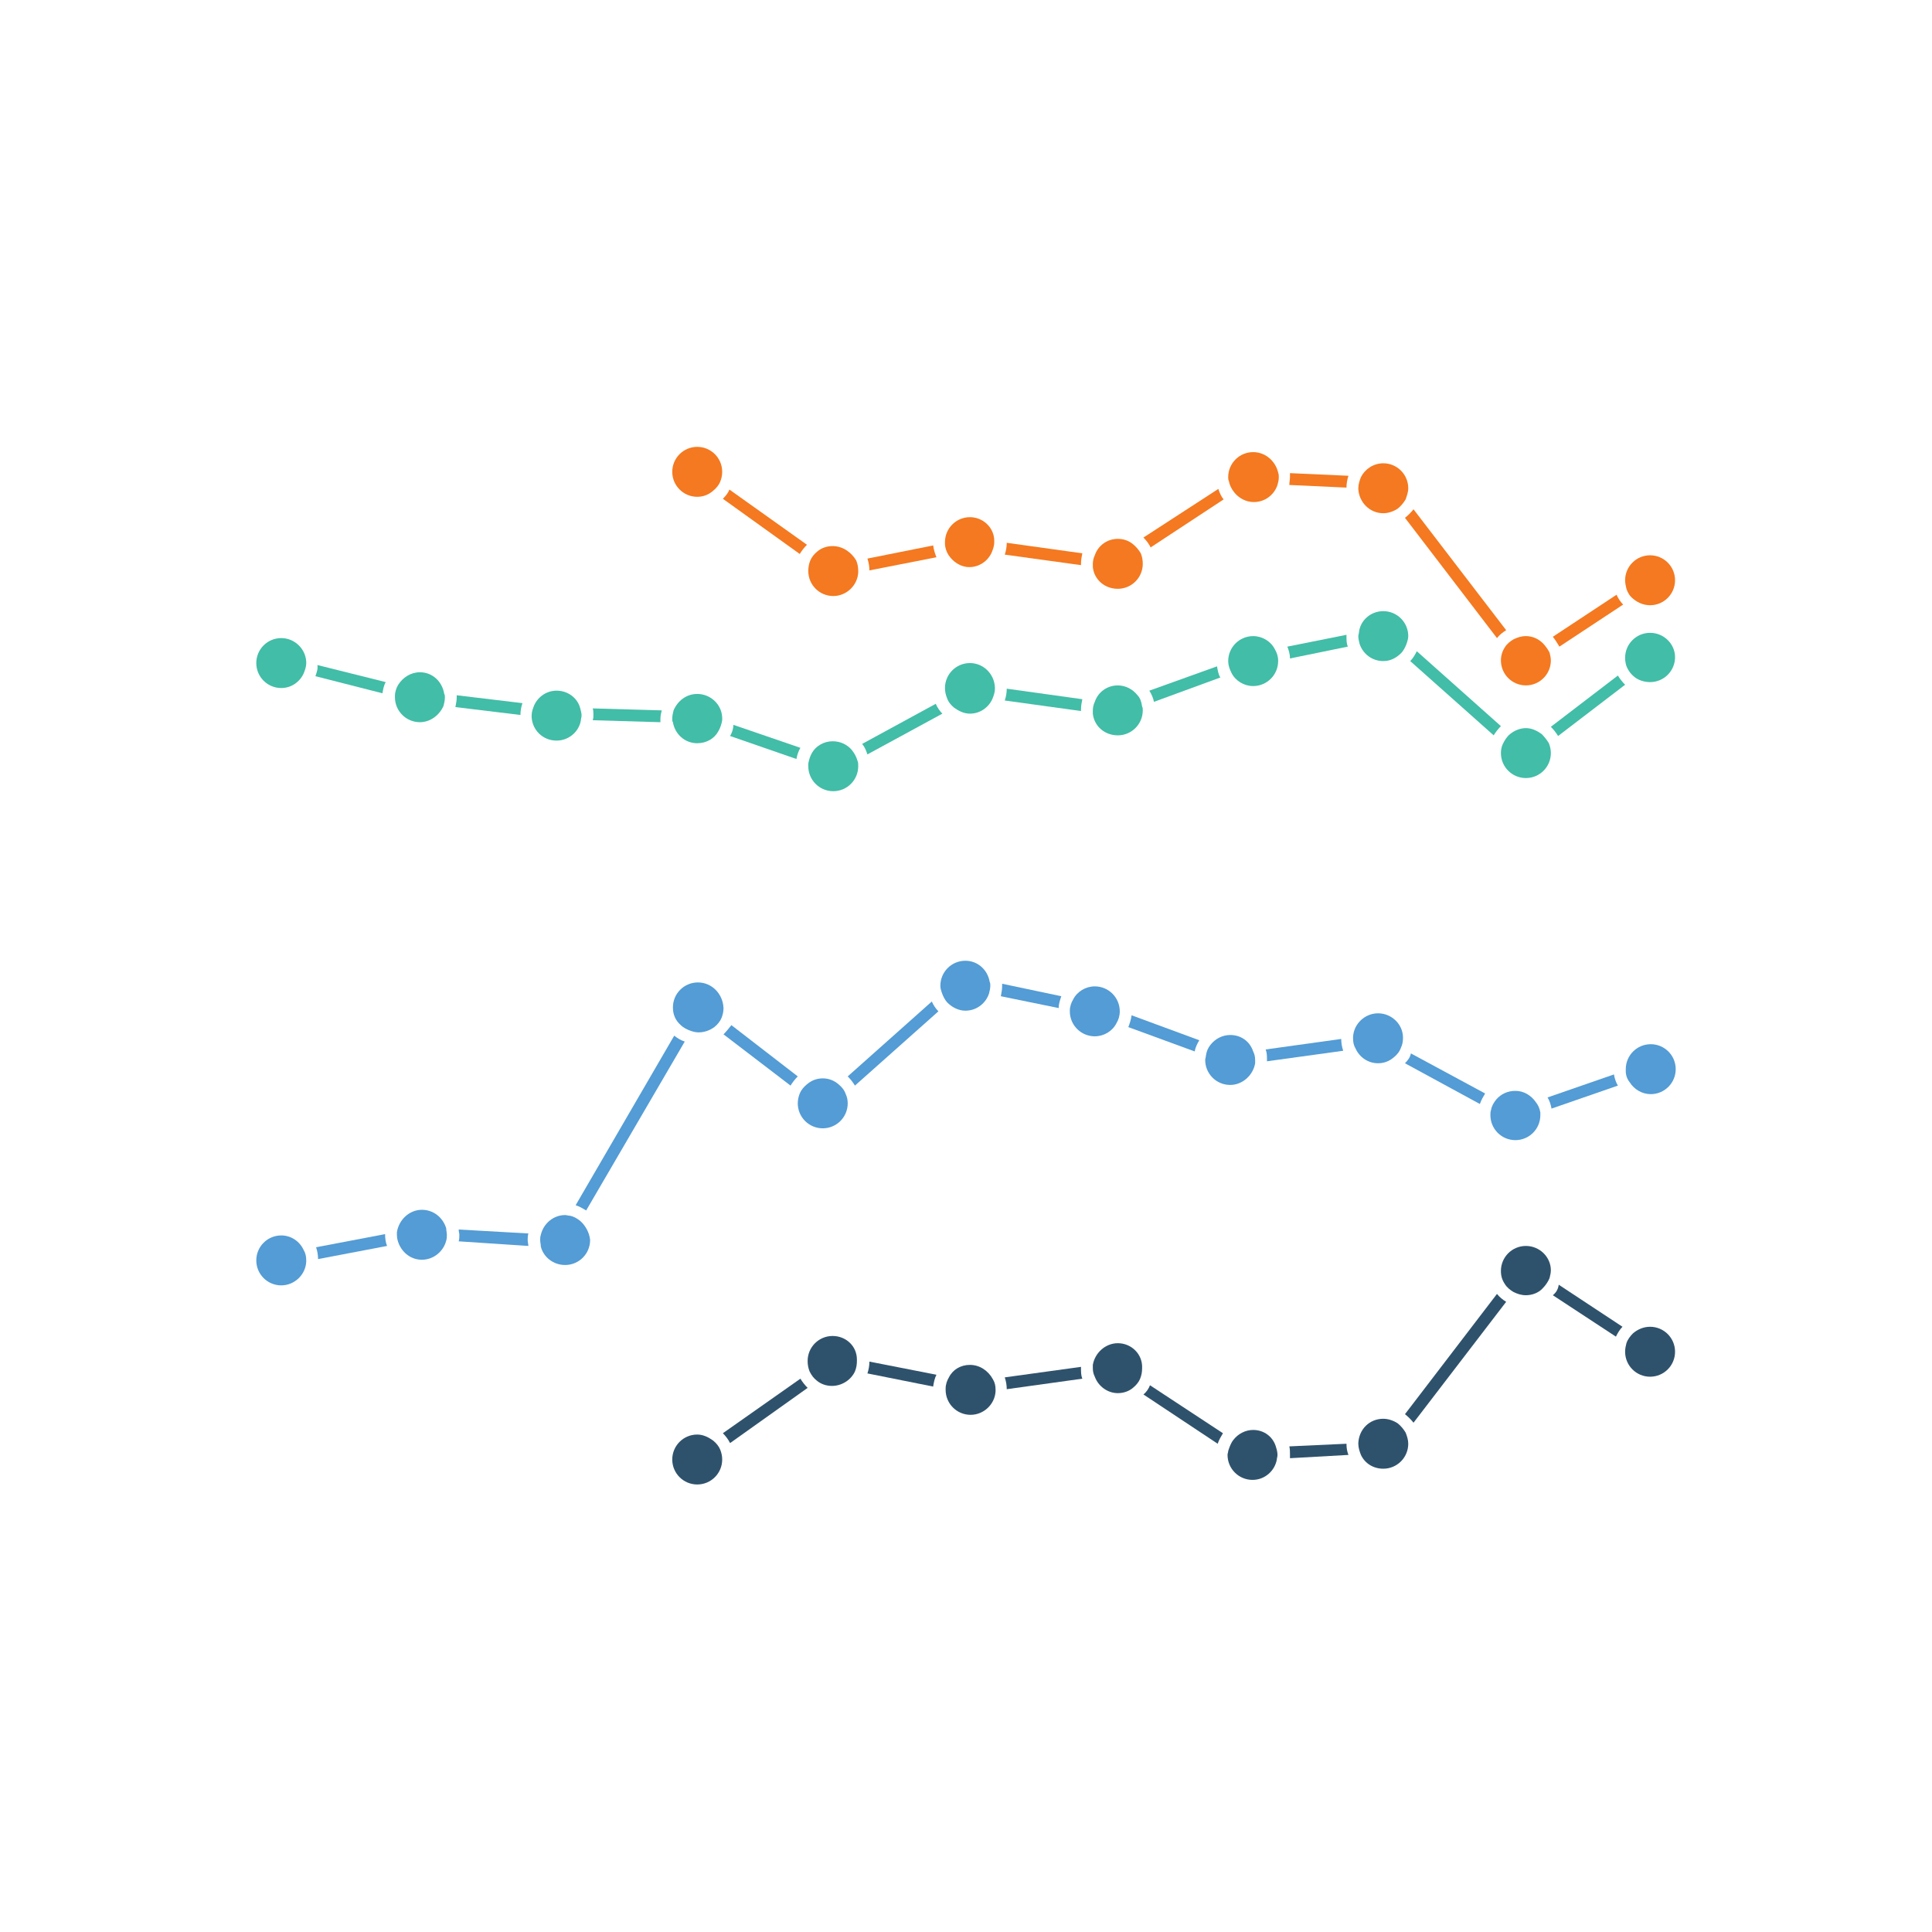 <?xml version="1.0" encoding="utf-8"?>
<!-- Generator: Adobe Illustrator 19.0.1, SVG Export Plug-In . SVG Version: 6.00 Build 0)  -->
<svg version="1.1" xmlns="http://www.w3.org/2000/svg" xmlns:xlink="http://www.w3.org/1999/xlink" x="0px" y="0px"
	 viewBox="0 0 294 294" enable-background="new 0 0 294 294" xml:space="preserve">
<g id="v1" display="none">
	<g id="XMLID_45_" display="inline">
		<g id="XMLID_60_">
			
				<rect id="XMLID_1365_" x="62.4" y="81.8" transform="matrix(0.562 0.827 -0.827 0.562 105.352 -34.762)" fill="#BCBEC0" width="46.1" height="0.7"/>
			
				<rect id="XMLID_1366_" x="108.6" y="63.4" transform="matrix(0.966 0.26 -0.26 0.966 25.231 -25.473)" fill="#BCBEC0" width="0.7" height="38.5"/>
			
				<rect id="XMLID_1367_" x="216.4" y="64.5" transform="matrix(8.983141e-02 0.996 -0.996 8.983141e-02 288.892 -132.173)" fill="#BCBEC0" width="0.7" height="55"/>
			
				<rect id="XMLID_1368_" x="187.7" y="114.9" transform="matrix(-0.833 -0.553 0.553 -0.833 335.894 331.683)" fill="#BCBEC0" width="60.4" height="0.7"/>
			<path id="XMLID_1371_" fill="#BCBEC0" d="M186.5,97.3l17.3,33.8l0.6-0.3l-18-35.1l-29.5,21l-55.6-13.4l-0.1,0l-39.4,18.3l-4.2-2
				l-0.3,0.6l3.7,1.7l-3,1.4l0.3,0.6l3.5-1.6l39.7,18.7l24.5,40.2l58.6-82.8l-0.4-0.3l1.7-1.2l-7.5,61.6l-50.2,20.4L128,179l-6,57
				l0.7,0.1l5.9-56.6l49.4-20.1l-17,39.9l0.6,0.3l17-40.1l30.5,46.3l0.6-0.4L179,158.6L186.5,97.3z M126,180l-24-39.4l-0.1-0.1
				l-39.4-18.6l38.7-18l55.7,13.4l0.1,0l26.6-18.9L126,180z"/>
		</g>
		<g id="XMLID_323_">
			<g id="XMLID_326_">
				<circle id="XMLID_1373_" fill="#3E96D2" cx="59.9" cy="120.5" r="20.9"/>
				<circle id="XMLID_1372_" fill="#F47920" cx="125.9" cy="179.3" r="20.9"/>
				<circle id="XMLID_59_" fill="#27B99A" cx="186.9" cy="94.9" r="20.9"/>
				<circle id="XMLID_51_" fill="#F47920" cx="161.4" cy="199.4" r="10.9"/>
				<circle id="XMLID_50_" fill="#F47920" cx="209.6" cy="205.5" r="10.9"/>
				<circle id="XMLID_49_" fill="#27B99A" cx="204.1" cy="130.9" r="10.9"/>
				<circle id="XMLID_48_" fill="#27B99A" cx="244.1" cy="89.5" r="10.9"/>
				<circle id="XMLID_47_" fill="#3E96D2" cx="101.7" cy="102.4" r="10.9"/>
				<circle id="XMLID_327_" fill="#3E96D2" cx="72.5" cy="63.1" r="10.9"/>
				<circle id="XMLID_1364_" fill="#F47920" cx="178.7" cy="158.7" r="5.8"/>
				<circle id="XMLID_1363_" fill="#F47920" cx="122.4" cy="236" r="5.8"/>
				<circle id="XMLID_1362_" fill="#3E96D2" cx="113.9" cy="64.1" r="5.8"/>
				<circle id="XMLID_1361_" fill="#27B99A" cx="157" cy="117" r="5.8"/>
				<circle id="XMLID_46_" fill="#27B99A" cx="243.1" cy="131.9" r="5.8"/>
			</g>
			<circle id="XMLID_325_" fill="#3E96D2" cx="101.7" cy="140.7" r="5.8"/>
		</g>
	</g>
</g>
<g id="o">
</g>
<g id="Layer_4" display="none">
	<rect display="inline" fill="#F1F2F2" width="294" height="294"/>
</g>
<g id="v2">
	<g>
		<path id="XMLID_210_" fill="#F47920" d="M174,81.8c0.4,0.4,0.8,0.9,1.1,1.5l11.1-7.3c-0.4-0.5-0.6-1-0.8-1.6L174,81.8z"/>
		<path id="XMLID_209_" fill="#F47920" d="M229.2,95.9l-14.1-18.4c-0.4,0.5-0.8,0.9-1.3,1.3l14,18.3
			C228.2,96.6,228.7,96.2,229.2,95.9z"/>
		<path id="XMLID_208_" fill="#F47920" d="M153.2,82.6c0,0.6-0.1,1.2-0.3,1.8l11.6,1.6c0-0.1,0-0.1,0-0.2c0-0.6,0.1-1.1,0.2-1.6
			L153.2,82.6z"/>
		<path id="XMLID_193_" fill="#F47920" d="M236.3,96.9c0.4,0.5,0.7,1,1,1.5l9.7-6.4c-0.4-0.4-0.8-1-1-1.5L236.3,96.9z"/>
		<path id="XMLID_192_" fill="#F47920" d="M110,75.9l11.7,8.4c0.3-0.5,0.7-1,1.1-1.4l-11.8-8.4C110.8,75,110.5,75.4,110,75.9z"/>
		<path id="XMLID_191_" fill="#F47920" d="M132,85c0.2,0.6,0.3,1.2,0.3,1.8l10.2-2c-0.2-0.5-0.4-1.1-0.5-1.8L132,85z"/>
		<path id="XMLID_190_" fill="#F47920" d="M196.3,72c0,0.2,0,0.4,0,0.6c0,0.4-0.1,0.8-0.1,1.2l8.7,0.4c0,0,0,0,0,0
			c0-0.6,0.1-1.2,0.3-1.8L196.3,72z"/>
		<path id="XMLID_189_" fill="#F47920" d="M106.1,68c-2.1,0-3.8,1.7-3.8,3.8c0,2.1,1.7,3.8,3.8,3.8c0.9,0,1.7-0.3,2.4-0.9
			c0.5-0.4,0.9-0.9,1.1-1.4c0.2-0.5,0.3-1,0.3-1.5C109.9,69.7,108.2,68,106.1,68z"/>
		<path id="XMLID_188_" fill="#F47920" d="M126.7,83.1c-0.9,0-1.7,0.3-2.3,0.8c-0.5,0.4-0.9,0.9-1.1,1.4c-0.2,0.5-0.3,1-0.3,1.6
			c0,2.1,1.7,3.8,3.8,3.8c2,0,3.7-1.6,3.8-3.6c0-0.1,0-0.2,0-0.2c0-0.6-0.1-1.1-0.3-1.6C129.6,84.1,128.3,83.1,126.7,83.1z"/>
		<path id="XMLID_187_" fill="#F47920" d="M147.6,78.7c-2.1,0-3.8,1.7-3.8,3.8c0,0.1,0,0.1,0,0.2c0,0.6,0.2,1.2,0.5,1.7
			c0.7,1.1,1.9,1.9,3.2,1.9c1.5,0,2.8-0.9,3.4-2.2c0.2-0.5,0.4-1,0.4-1.6c0-0.1,0-0.1,0-0.2C151.3,80.3,149.6,78.7,147.6,78.7z"/>
		<path id="XMLID_186_" fill="#F47920" d="M172.4,82.8c-0.6-0.5-1.4-0.8-2.3-0.8c-1.6,0-3,1-3.5,2.5c-0.2,0.4-0.3,0.9-0.3,1.3
			c0,0.2,0,0.3,0,0.5c0.2,1.9,1.8,3.3,3.8,3.3c2.1,0,3.8-1.7,3.8-3.8c0-0.6-0.1-1.1-0.3-1.6C173.3,83.7,172.9,83.2,172.4,82.8z"/>
		<path id="XMLID_185_" fill="#F47920" d="M190.7,68.8c-2.1,0-3.8,1.7-3.8,3.8c0,0.2,0,0.4,0.1,0.6c0.1,0.6,0.4,1.2,0.8,1.7
			c0.7,0.9,1.8,1.5,3,1.5c1.7,0,3.1-1.1,3.6-2.6c0.1-0.4,0.2-0.7,0.2-1.2c0-0.2,0-0.4-0.1-0.7C194.1,70.2,192.6,68.8,190.7,68.8z"/>
		<path id="XMLID_184_" fill="#F47920" d="M214.3,74.3c0-2.1-1.7-3.8-3.8-3.8c-1.5,0-2.8,0.9-3.4,2.1c-0.2,0.5-0.4,1.1-0.4,1.7
			c0,0,0,0.1,0,0.1c0.1,2,1.7,3.7,3.8,3.7c0.8,0,1.6-0.3,2.2-0.7c0.5-0.4,0.9-0.9,1.2-1.4C214.1,75.4,214.3,74.9,214.3,74.3z"/>
		<path id="XMLID_183_" fill="#F47920" d="M234.8,97.9c-0.7-0.7-1.6-1.1-2.6-1.1c-0.7,0-1.3,0.2-1.9,0.5c-0.5,0.3-1,0.7-1.3,1.2
			c-0.4,0.6-0.6,1.3-0.6,2c0,2.1,1.7,3.8,3.8,3.8c2.1,0,3.8-1.7,3.8-3.8c0-0.4-0.1-0.8-0.2-1.2C235.6,98.9,235.2,98.3,234.8,97.9z"
			/>
		<path id="XMLID_182_" fill="#F47920" d="M251.1,84.5c-2.1,0-3.8,1.7-3.8,3.8c0,0.4,0.1,0.9,0.2,1.3c0.2,0.6,0.5,1.1,1,1.5
			c0.7,0.6,1.6,1,2.6,1c2.1,0,3.8-1.7,3.8-3.8C254.9,86.2,253.2,84.5,251.1,84.5z"/>
		<path id="XMLID_181_" fill="#42BDA7" d="M236,110.6c0.4,0.4,0.8,0.9,1.1,1.4l10.2-7.8c-0.4-0.4-0.8-0.9-1.1-1.4L236,110.6z"/>
		<path id="XMLID_180_" fill="#42BDA7" d="M131.2,113.2c0.4,0.5,0.6,1,0.8,1.6l11.4-6.2c-0.4-0.4-0.8-1-1-1.5L131.2,113.2z"/>
		<path id="XMLID_179_" fill="#42BDA7" d="M69.5,106.1c0,0.5-0.1,1-0.2,1.5l9.9,1.2c0-0.6,0.1-1.2,0.3-1.8l-10-1.2
			C69.5,105.9,69.5,106,69.5,106.1z"/>
		<path id="XMLID_178_" fill="#42BDA7" d="M48,102.9l10.2,2.6c0.1-0.6,0.2-1.2,0.5-1.7l-10.4-2.6C48.4,101.8,48.2,102.3,48,102.9z"
			/>
		<path id="XMLID_177_" fill="#42BDA7" d="M111.1,112l10.1,3.5c0.1-0.6,0.3-1.2,0.6-1.7l-10.2-3.5
			C111.6,110.9,111.4,111.5,111.1,112z"/>
		<path id="XMLID_176_" fill="#42BDA7" d="M90.2,107.8c0.1,0.3,0.1,0.7,0.1,1c0,0.3,0,0.5-0.1,0.8l10.3,0.3c0-0.2,0-0.3,0-0.5
			c0-0.5,0.1-0.9,0.2-1.3L90.2,107.8z"/>
		<path id="XMLID_175_" fill="#42BDA7" d="M204.9,96.6l-9,1.8c0.2,0.5,0.4,1.1,0.4,1.8l8.8-1.8c-0.2-0.5-0.2-1-0.2-1.6
			C204.9,96.7,204.9,96.6,204.9,96.6z"/>
		<path id="XMLID_174_" fill="#42BDA7" d="M214.6,100.6l12.7,11.3c0.3-0.5,0.7-1,1.1-1.4l-12.8-11.4
			C215.3,99.7,215,100.2,214.6,100.6z"/>
		<path id="XMLID_173_" fill="#42BDA7" d="M153.2,104.8c0,0.6-0.1,1.2-0.3,1.8l11.6,1.6c0-0.1,0-0.1,0-0.2c0-0.6,0.1-1.1,0.2-1.6
			L153.2,104.8z"/>
		<path id="XMLID_172_" fill="#42BDA7" d="M174.9,105.1c0.3,0.5,0.6,1.1,0.7,1.7l10.1-3.7c-0.3-0.5-0.4-1.1-0.5-1.7L174.9,105.1z"/>
		<path id="XMLID_171_" fill="#42BDA7" d="M42.8,97.1c-2.1,0-3.8,1.7-3.8,3.8c0,2.1,1.7,3.8,3.8,3.8c1.5,0,2.8-0.9,3.4-2.2
			c0.2-0.5,0.4-1,0.4-1.6c0-0.1,0-0.1,0-0.2C46.5,98.7,44.8,97.1,42.8,97.1z"/>
		<path id="XMLID_170_" fill="#42BDA7" d="M63.9,102.3c-1.4,0-2.6,0.8-3.3,1.9c-0.3,0.5-0.5,1.1-0.5,1.7c0,0.1,0,0.1,0,0.2
			c0,2.1,1.7,3.8,3.8,3.8c1.6,0,3-1.1,3.6-2.5c0.1-0.4,0.2-0.8,0.2-1.3c0-0.2,0-0.4-0.1-0.5C67.3,103.7,65.8,102.3,63.9,102.3z"/>
		<path id="XMLID_169_" fill="#42BDA7" d="M84.7,105.1c-1.5,0-2.8,0.9-3.4,2.2c-0.2,0.5-0.4,1-0.4,1.6c0,0.1,0,0.1,0,0.2
			c0.1,2,1.7,3.6,3.8,3.6c1.8,0,3.4-1.3,3.7-3.1c0-0.2,0.1-0.5,0.1-0.7c0-0.4-0.1-0.7-0.2-1.1C87.9,106.2,86.4,105.1,84.7,105.1z"/>
		<path id="XMLID_168_" fill="#42BDA7" d="M106.1,105.6c-1.7,0-3,1.1-3.6,2.5c-0.1,0.4-0.2,0.8-0.2,1.3c0,0.2,0,0.4,0.1,0.5
			c0.3,1.8,1.8,3.2,3.7,3.2c1.4,0,2.6-0.7,3.2-1.8c0.3-0.5,0.5-1.1,0.6-1.7c0-0.1,0-0.2,0-0.3C109.9,107.3,108.2,105.6,106.1,105.6z
			"/>
		<path id="XMLID_167_" fill="#42BDA7" d="M129.6,114.1c-0.7-0.8-1.7-1.3-2.9-1.3c-1.3,0-2.5,0.7-3.1,1.7c-0.3,0.5-0.5,1.1-0.6,1.7
			c0,0.1,0,0.3,0,0.4c0,2.1,1.7,3.8,3.8,3.8s3.8-1.7,3.8-3.8c0-0.3,0-0.6-0.1-0.8C130.3,115.1,130,114.6,129.6,114.1z"/>
		<path id="XMLID_151_" fill="#42BDA7" d="M147.6,100.9c-2.1,0-3.8,1.7-3.8,3.8c0,0.5,0.1,1,0.3,1.5c0.2,0.6,0.6,1.1,1.1,1.5
			c0.7,0.5,1.5,0.9,2.4,0.9c1.5,0,2.8-0.9,3.4-2.2c0.2-0.5,0.4-1,0.4-1.6c0-0.1,0-0.1,0-0.2C151.3,102.5,149.6,100.9,147.6,100.9z"
			/>
		<path id="XMLID_150_" fill="#42BDA7" d="M173.1,105.8c-0.7-0.9-1.8-1.5-3-1.5c-1.6,0-3,1-3.5,2.5c-0.2,0.4-0.3,0.9-0.3,1.3
			c0,0.2,0,0.3,0,0.5c0.2,1.9,1.8,3.3,3.8,3.3c2.1,0,3.8-1.7,3.8-3.8c0-0.2,0-0.4-0.1-0.6C173.7,106.8,173.5,106.2,173.1,105.8z"/>
		<path id="XMLID_149_" fill="#42BDA7" d="M194,98.8c-0.6-1.2-1.9-2-3.3-2c-2.1,0-3.8,1.7-3.8,3.8c0,0,0,0,0,0
			c0,0.6,0.2,1.2,0.5,1.8c0.6,1.2,1.9,2,3.3,2c2.1,0,3.8-1.7,3.8-3.8c0,0,0-0.1,0-0.1C194.5,99.9,194.3,99.3,194,98.8z"/>
		<path id="XMLID_148_" fill="#42BDA7" d="M210.5,93c-1.9,0-3.5,1.4-3.7,3.2c0,0.2-0.1,0.4-0.1,0.6c0,0.4,0.1,0.8,0.2,1.2
			c0.5,1.5,1.9,2.6,3.6,2.6c1.1,0,2-0.5,2.7-1.2c0.4-0.4,0.7-1,0.9-1.6c0.1-0.3,0.2-0.7,0.2-1C214.3,94.7,212.6,93,210.5,93z"/>
		<path id="XMLID_147_" fill="#42BDA7" d="M234.6,111.7c-0.7-0.5-1.5-0.9-2.4-0.9c-0.9,0-1.8,0.4-2.4,0.9c-0.5,0.4-0.8,0.9-1.1,1.5
			c-0.2,0.4-0.3,0.9-0.3,1.4c0,2.1,1.7,3.8,3.8,3.8c2.1,0,3.8-1.7,3.8-3.8c0-0.5-0.1-1-0.3-1.5C235.4,112.6,235,112.1,234.6,111.7z"
			/>
		<path id="XMLID_146_" fill="#42BDA7" d="M251.1,96.3c-2.1,0-3.8,1.7-3.8,3.8c0,0.5,0.1,1.1,0.3,1.5c0.3,0.6,0.6,1,1.1,1.4
			c0.6,0.5,1.5,0.8,2.4,0.8c2.1,0,3.8-1.7,3.8-3.8C254.9,98,253.2,96.3,251.1,96.3z"/>
		<path id="XMLID_145_" fill="#539CD5" d="M58.6,187.8l-10.5,2c0.2,0.6,0.3,1.2,0.3,1.8l10.5-2C58.7,189.1,58.6,188.5,58.6,187.8
			C58.6,187.9,58.6,187.9,58.6,187.8z"/>
		<path id="XMLID_144_" fill="#539CD5" d="M87.6,183.4c0.6,0.2,1.1,0.5,1.6,0.8l15-25.7c-0.6-0.2-1.1-0.5-1.6-0.9L87.6,183.4z"/>
		<path id="XMLID_143_" fill="#539CD5" d="M110.1,157.4l10.2,7.8c0.3-0.5,0.7-1,1.1-1.4l-10.1-7.8
			C110.9,156.5,110.5,157,110.1,157.4z"/>
		<path id="XMLID_142_" fill="#539CD5" d="M129,163.8c0.4,0.4,0.8,0.9,1.1,1.4l12.7-11.3c-0.4-0.4-0.8-1-1-1.5L129,163.8z"/>
		<path id="XMLID_141_" fill="#539CD5" d="M69.8,187.1c0,0.3,0.1,0.6,0.1,0.8c0,0.3,0,0.7-0.1,1l10.6,0.7c0-0.3-0.1-0.6-0.1-0.9
			c0-0.3,0-0.6,0.1-1L69.8,187.1z"/>
		<path id="XMLID_140_" fill="#539CD5" d="M192.6,159.7c0.2,0.5,0.2,1,0.2,1.6c0,0.1,0,0.1,0,0.2l11.6-1.6c-0.2-0.6-0.3-1.2-0.3-1.8
			L192.6,159.7z"/>
		<path id="XMLID_139_" fill="#539CD5" d="M235.5,167c0.3,0.5,0.5,1.1,0.6,1.7l10.1-3.5c-0.3-0.5-0.5-1.1-0.6-1.7L235.5,167z"/>
		<path id="XMLID_138_" fill="#539CD5" d="M213.8,161.8l11.4,6.2c0.2-0.6,0.5-1.1,0.8-1.6l-11.3-6.1
			C214.6,160.9,214.2,161.4,213.8,161.8z"/>
		<path id="XMLID_137_" fill="#539CD5" d="M152.5,150c0,0.6-0.1,1.1-0.2,1.6l8.8,1.8c0-0.6,0.2-1.2,0.4-1.8l-9-1.9
			C152.5,149.9,152.5,150,152.5,150z"/>
		<path id="XMLID_136_" fill="#539CD5" d="M171.7,156.3l10.1,3.7c0.1-0.6,0.4-1.2,0.7-1.7l-10.3-3.8
			C172.1,155.2,171.9,155.8,171.7,156.3z"/>
		<path id="XMLID_135_" fill="#539CD5" d="M251.2,158.9c-2.1,0-3.8,1.7-3.8,3.8c0,0.1,0,0.2,0,0.3c0,0.6,0.2,1.2,0.6,1.7
			c0.7,1.1,1.9,1.8,3.2,1.8c2.1,0,3.8-1.7,3.8-3.8C255,160.6,253.3,158.9,251.2,158.9z"/>
		<path id="XMLID_118_" fill="#539CD5" d="M233.7,167.7c-0.7-1-1.8-1.7-3.1-1.7c-1.2,0-2.2,0.5-2.9,1.3c-0.4,0.5-0.7,1-0.8,1.6
			c-0.1,0.3-0.1,0.5-0.1,0.8c0,2.1,1.7,3.8,3.8,3.8c2.1,0,3.8-1.7,3.8-3.8c0-0.1,0-0.3,0-0.4C234.3,168.7,234.1,168.2,233.7,167.7z"
			/>
		<path id="XMLID_117_" fill="#539CD5" d="M209.7,154.2c-2,0-3.7,1.6-3.8,3.6c0,0.1,0,0.1,0,0.2c0,0.6,0.1,1.1,0.4,1.6
			c0.6,1.3,1.9,2.2,3.4,2.2c0.9,0,1.7-0.3,2.4-0.9c0.5-0.4,0.9-0.9,1.1-1.5c0.2-0.4,0.3-0.9,0.3-1.5
			C213.5,155.9,211.8,154.2,209.7,154.2z"/>
		<path id="XMLID_116_" fill="#539CD5" d="M187.2,157.5c-1.2,0-2.3,0.6-3,1.5c-0.4,0.5-0.6,1-0.7,1.7c0,0.2-0.1,0.4-0.1,0.6
			c0,2.1,1.7,3.8,3.8,3.8c1.9,0,3.5-1.5,3.8-3.3c0-0.2,0-0.3,0-0.5c0-0.5-0.1-0.9-0.3-1.3C190.2,158.5,188.9,157.5,187.2,157.5z"/>
		<path id="XMLID_115_" fill="#539CD5" d="M166.6,150.1c-1.4,0-2.7,0.8-3.3,2c-0.3,0.5-0.5,1.1-0.5,1.7c0,0,0,0.1,0,0.1
			c0,2.1,1.7,3.8,3.8,3.8c1.4,0,2.7-0.8,3.3-2c0.3-0.5,0.5-1.1,0.5-1.8c0,0,0,0,0,0C170.4,151.8,168.7,150.1,166.6,150.1z"/>
		<path id="XMLID_114_" fill="#539CD5" d="M146.9,146.2c-2.1,0-3.8,1.7-3.8,3.8c0,0.4,0.1,0.7,0.2,1c0.2,0.6,0.5,1.2,0.9,1.6
			c0.7,0.7,1.7,1.2,2.7,1.2c1.7,0,3.1-1.1,3.6-2.6c0.1-0.4,0.2-0.8,0.2-1.2c0-0.2,0-0.4-0.1-0.6
			C150.3,147.6,148.8,146.2,146.9,146.2z"/>
		<path id="XMLID_113_" fill="#539CD5" d="M127.6,165c-0.7-0.6-1.5-0.9-2.4-0.9c-0.9,0-1.7,0.3-2.4,0.9c-0.5,0.4-0.9,0.9-1.1,1.4
			c-0.2,0.5-0.3,1-0.3,1.5c0,2.1,1.7,3.8,3.8,3.8c2.1,0,3.8-1.7,3.8-3.8c0-0.5-0.1-1-0.3-1.4C128.5,165.9,128.1,165.4,127.6,165z"/>
		<path id="XMLID_112_" fill="#539CD5" d="M106.2,149.5c-2.1,0-3.8,1.7-3.8,3.8c0,1.1,0.4,2,1.2,2.7c0.4,0.4,1,0.7,1.6,0.9
			c0.3,0.1,0.7,0.2,1.1,0.2c0.9,0,1.7-0.3,2.4-0.8c0.5-0.4,0.9-0.9,1.1-1.4c0.2-0.5,0.3-1,0.3-1.5
			C110,151.2,108.3,149.5,106.2,149.5z"/>
		<path id="XMLID_111_" fill="#539CD5" d="M88.3,185.8c-0.5-0.4-1-0.7-1.6-0.8c-0.2,0-0.5-0.1-0.7-0.1c-1.8,0-3.3,1.3-3.7,3
			c-0.1,0.3-0.1,0.6-0.1,0.8c0,0.3,0.1,0.7,0.1,1c0.4,1.6,1.9,2.8,3.7,2.8c2.1,0,3.8-1.7,3.8-3.8C89.7,187.6,89.1,186.5,88.3,185.8z
			"/>
		<path id="XMLID_110_" fill="#539CD5" d="M64.2,184.1c-1.9,0-3.5,1.5-3.8,3.4c0,0.1,0,0.3,0,0.4c0,0.5,0.1,0.9,0.3,1.4
			c0.6,1.4,1.9,2.4,3.5,2.4c1.8,0,3.3-1.3,3.7-2.9c0.1-0.3,0.1-0.6,0.1-0.9c0-0.3-0.1-0.7-0.1-1C67.4,185.3,66,184.1,64.2,184.1z"/>
		<path id="XMLID_109_" fill="#539CD5" d="M42.8,188c-2.1,0-3.8,1.7-3.8,3.8c0,2.1,1.7,3.8,3.8,3.8c2,0,3.7-1.6,3.8-3.6
			c0-0.1,0-0.1,0-0.2c0-0.6-0.1-1.1-0.4-1.6C45.6,188.9,44.3,188,42.8,188z"/>
		<path id="XMLID_108_" fill="#2F526C" d="M164.5,208l-11.6,1.6c0.2,0.6,0.3,1.2,0.3,1.8l11.5-1.6c-0.2-0.5-0.2-1-0.2-1.6
			C164.5,208.1,164.5,208.1,164.5,208z"/>
		<path id="XMLID_107_" fill="#2F526C" d="M174,212.2l11.3,7.5c0.2-0.6,0.5-1.1,0.8-1.6l-11.1-7.3
			C174.8,211.3,174.5,211.8,174,212.2z"/>
		<path id="XMLID_106_" fill="#2F526C" d="M132,209l10,2c0.1-0.6,0.2-1.2,0.5-1.8l-10.2-2C132.3,207.8,132.2,208.4,132,209z"/>
		<path id="XMLID_105_" fill="#2F526C" d="M236.3,197.1l9.6,6.3c0.3-0.6,0.6-1.1,1-1.5l-9.7-6.4
			C237.1,196.2,236.8,196.7,236.3,197.1z"/>
		<path id="XMLID_104_" fill="#2F526C" d="M204.9,219.7l-8.7,0.4c0.1,0.4,0.1,0.8,0.1,1.2c0,0.2,0,0.4,0,0.6l8.9-0.5
			C205,220.9,204.9,220.4,204.9,219.7C204.9,219.7,204.9,219.7,204.9,219.7z"/>
		<path id="XMLID_103_" fill="#2F526C" d="M110,218.1c0.4,0.4,0.8,0.9,1.1,1.5l11.8-8.4c-0.4-0.4-0.8-0.9-1.1-1.4L110,218.1z"/>
		<path id="XMLID_102_" fill="#2F526C" d="M227.8,196.9l-14,18.3c0.5,0.4,0.9,0.8,1.3,1.3l14.1-18.4
			C228.7,197.8,228.2,197.4,227.8,196.9z"/>
		<path id="XMLID_101_" fill="#2F526C" d="M108.5,219.2c-0.7-0.5-1.5-0.9-2.4-0.9c-2.1,0-3.8,1.7-3.8,3.8c0,2.1,1.7,3.8,3.8,3.8
			c2.1,0,3.8-1.7,3.8-3.8c0-0.5-0.1-1-0.3-1.5C109.4,220.1,109,219.6,108.5,219.2z"/>
		<path id="XMLID_93_" fill="#2F526C" d="M126.7,203.3c-2.1,0-3.8,1.7-3.8,3.8c0,0.6,0.1,1.1,0.3,1.6c0.3,0.6,0.6,1,1.1,1.4
			c0.6,0.5,1.4,0.8,2.3,0.8c1.5,0,2.9-0.9,3.5-2.2c0.2-0.5,0.3-1,0.3-1.6c0-0.1,0-0.2,0-0.2C130.4,204.8,128.7,203.3,126.7,203.3z"
			/>
		<path id="XMLID_92_" fill="#2F526C" d="M147.6,207.7c-1.4,0-2.6,0.7-3.2,1.9c-0.3,0.5-0.5,1.1-0.5,1.7c0,0.1,0,0.1,0,0.2
			c0,2.1,1.7,3.8,3.8,3.8c2,0,3.7-1.6,3.8-3.6c0-0.1,0-0.1,0-0.2c0-0.6-0.1-1.1-0.4-1.6C150.4,208.6,149.1,207.7,147.6,207.7z"/>
		<path id="XMLID_91_" fill="#2F526C" d="M170.1,204.4c-1.9,0-3.5,1.5-3.8,3.3c0,0.2,0,0.3,0,0.5c0,0.5,0.1,0.9,0.3,1.3
			c0.5,1.4,1.9,2.5,3.5,2.5c0.9,0,1.7-0.3,2.3-0.8c0.5-0.4,0.9-0.9,1.1-1.4c0.2-0.5,0.3-1,0.3-1.6
			C173.9,206.1,172.2,204.4,170.1,204.4z"/>
		<path id="XMLID_90_" fill="#2F526C" d="M190.7,217.6c-1.2,0-2.3,0.6-3,1.5c-0.4,0.5-0.6,1.1-0.8,1.7c0,0.2-0.1,0.4-0.1,0.6
			c0,2.1,1.7,3.8,3.8,3.8c1.9,0,3.4-1.4,3.7-3.1c0-0.2,0.1-0.4,0.1-0.7c0-0.4-0.1-0.8-0.2-1.1C193.8,218.7,192.4,217.6,190.7,217.6z
			"/>
		<path id="XMLID_89_" fill="#2F526C" d="M212.7,216.6c-0.6-0.4-1.4-0.7-2.2-0.7c-2.1,0-3.7,1.6-3.8,3.7c0,0,0,0.1,0,0.1
			c0,0.6,0.2,1.2,0.4,1.7c0.6,1.3,1.9,2.1,3.4,2.1c2.1,0,3.8-1.7,3.8-3.8c0-0.6-0.2-1.2-0.4-1.7C213.6,217.5,213.2,217,212.7,216.6z
			"/>
		<path id="XMLID_88_" fill="#2F526C" d="M232.2,189.6c-2.1,0-3.8,1.7-3.8,3.8c0,0.8,0.2,1.4,0.6,2c0.3,0.5,0.8,0.9,1.3,1.2
			c0.6,0.3,1.2,0.5,1.9,0.5c1,0,2-0.4,2.6-1.1c0.4-0.4,0.8-1,1-1.5c0.1-0.4,0.2-0.8,0.2-1.2C236,191.3,234.3,189.6,232.2,189.6z"/>
		<path id="XMLID_87_" fill="#2F526C" d="M251.1,201.9c-1,0-1.9,0.4-2.6,1c-0.4,0.4-0.8,0.9-1,1.5c-0.1,0.4-0.2,0.8-0.2,1.3
			c0,2.1,1.7,3.8,3.8,3.8s3.8-1.7,3.8-3.8S253.2,201.9,251.1,201.9z"/>
	</g>
</g>
</svg>
